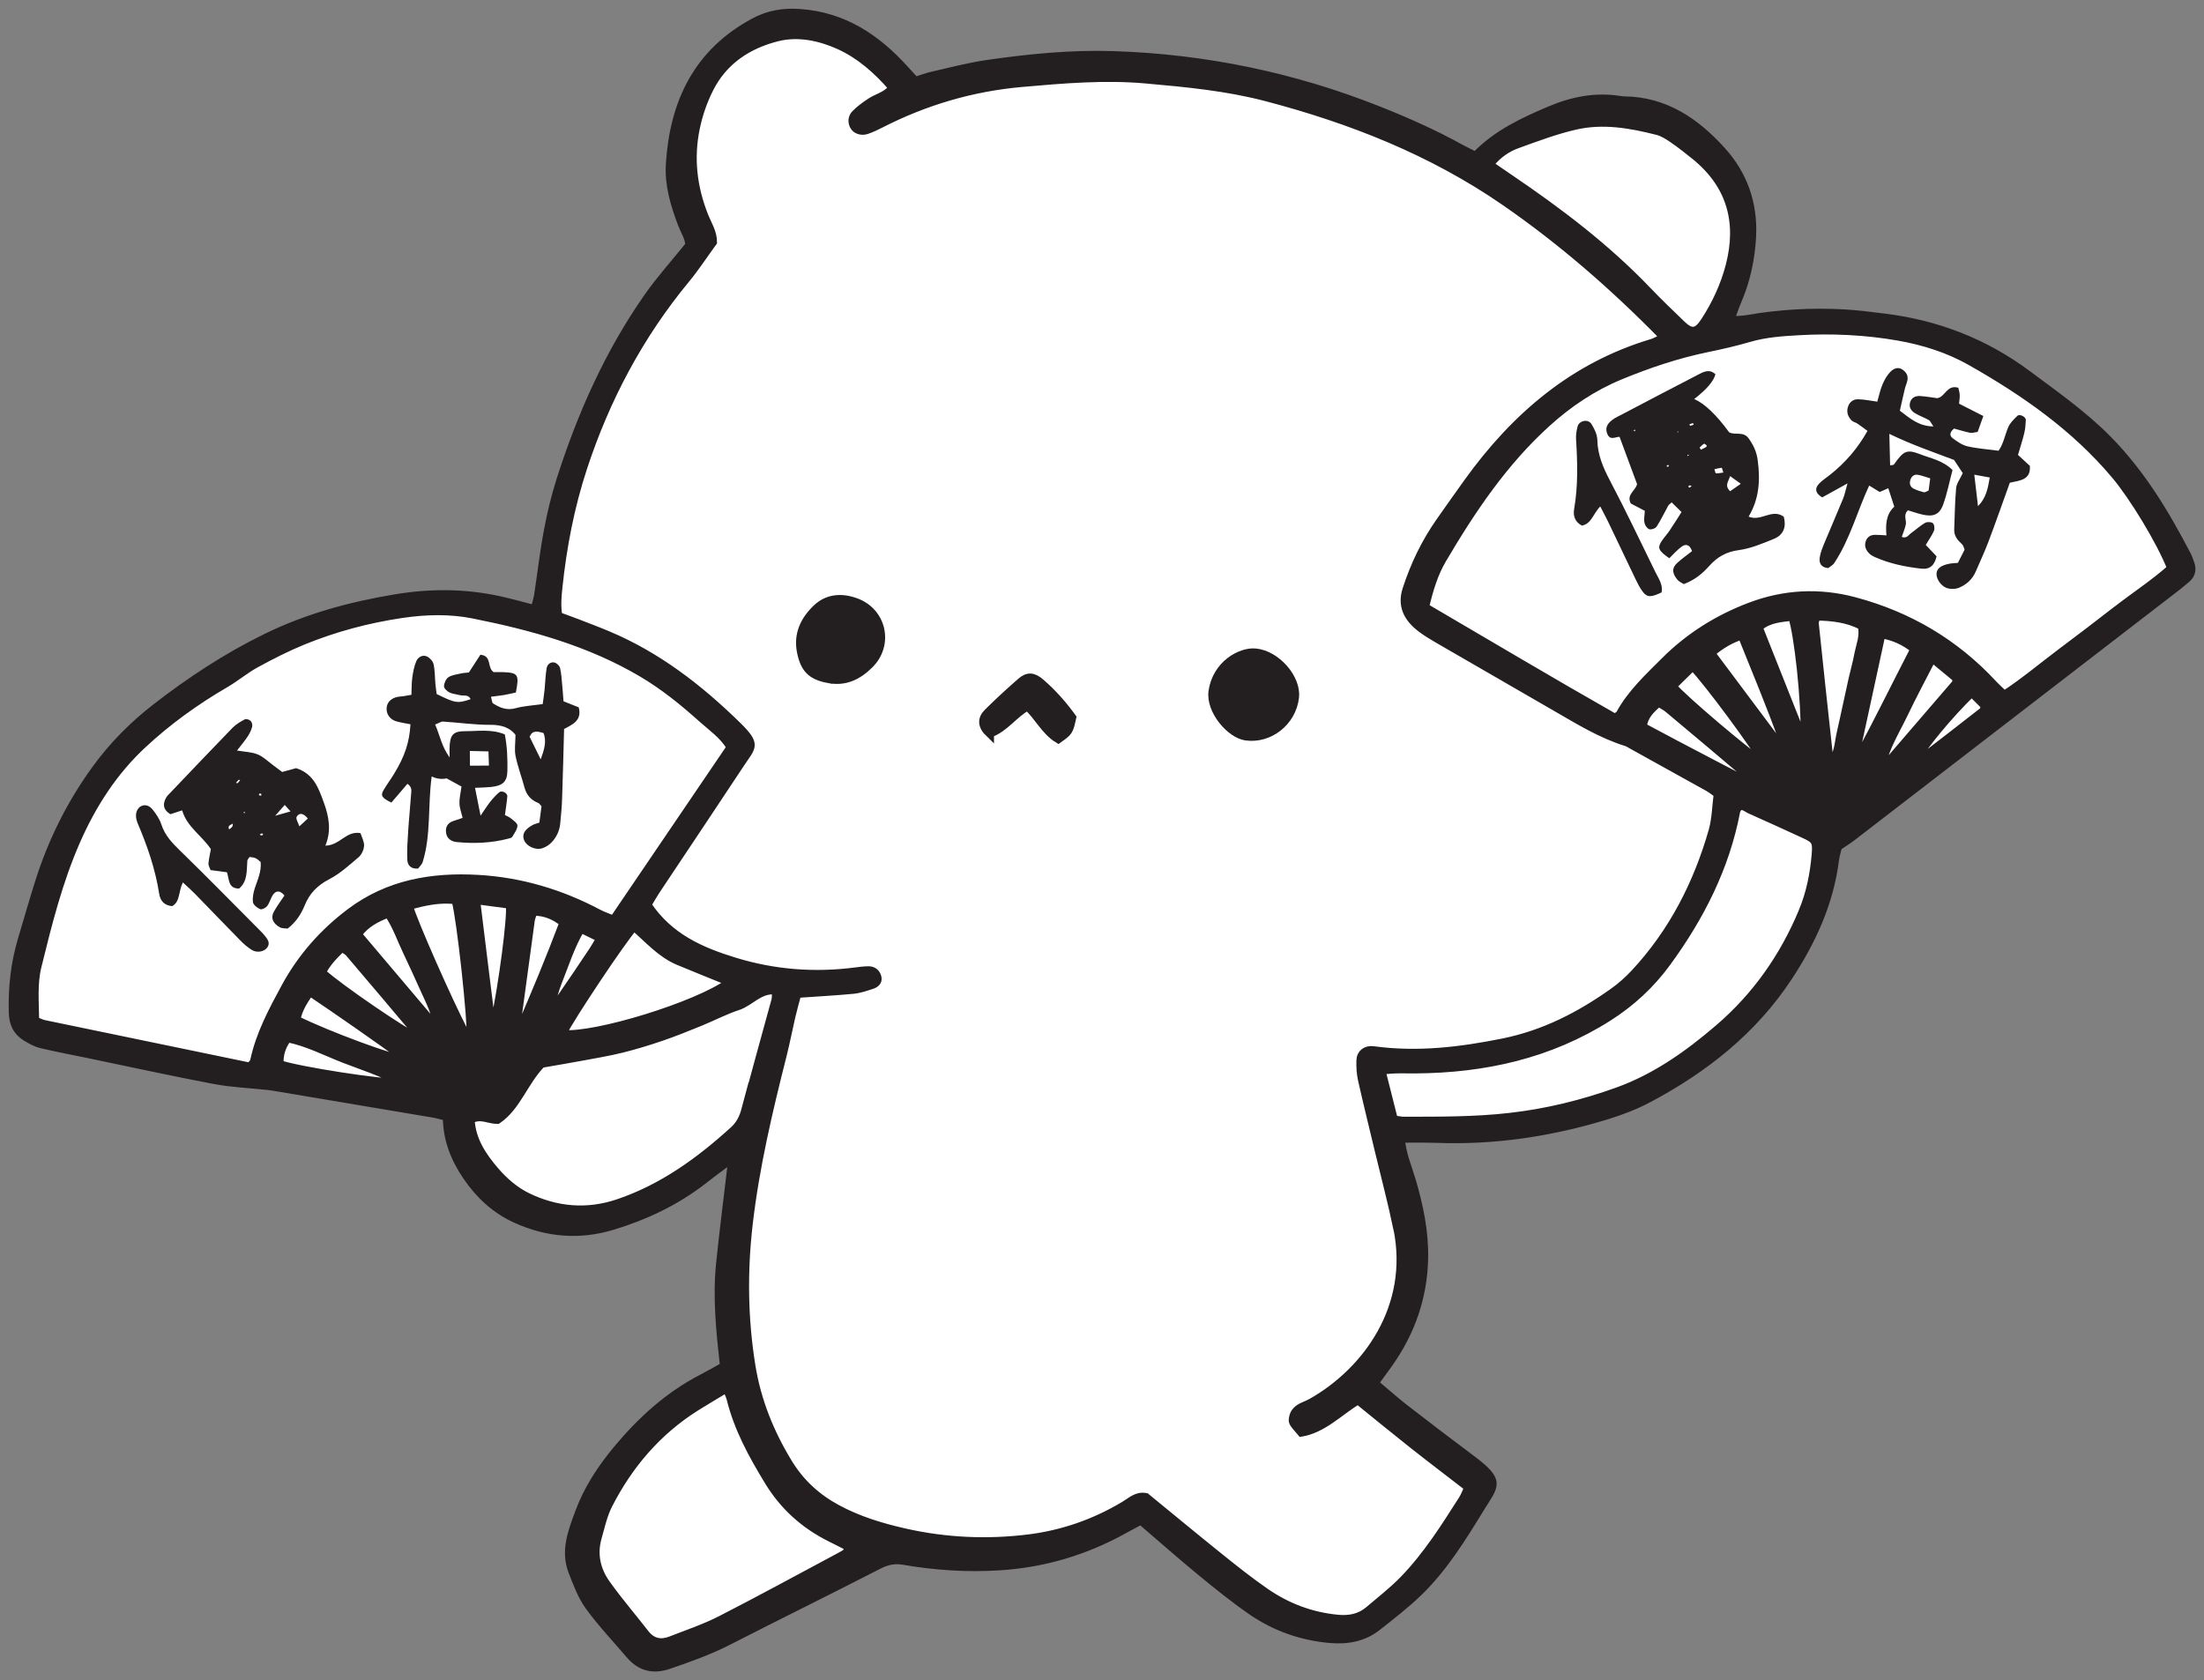 <svg width="181" height="138" viewBox="0 0 181 138" fill="none" xmlns="http://www.w3.org/2000/svg">
<rect x="0" y="0" width="181" height="138" fill="#808080" stroke="none"/>
<path d="M179.584 47.554C179.314 47.788 179.036 48.018 178.754 48.237C169.867 55.092 160.975 61.943 152.084 68.79C151.753 69.043 151.397 69.258 150.965 69.552C150.894 69.876 150.766 70.272 150.713 70.679C150.259 74.201 148.813 77.327 146.891 80.249C143.988 84.653 139.99 87.813 135.394 90.253C134.293 90.837 133.107 91.29 131.913 91.655C127.381 93.047 122.744 93.744 117.986 93.567C117.04 93.533 116.09 93.556 115.072 93.552C115.166 94.766 115.628 95.807 115.947 96.885C116.578 99.012 117.032 101.168 116.98 103.404C116.905 106.545 115.917 109.381 114.123 111.941C113.751 112.473 113.36 112.989 112.928 113.589C113.758 114.29 114.509 114.965 115.302 115.58C117.141 117.005 118.989 118.419 120.855 119.81C123.371 121.684 122.762 121.99 121.606 123.871C120.104 126.315 118.595 128.769 116.526 130.783C115.459 131.82 114.273 132.732 113.101 133.652C111.963 134.546 110.627 134.772 109.211 134.648C106.842 134.44 104.664 133.663 102.719 132.317C101.3 131.333 99.952 130.243 98.615 129.146C96.959 127.781 95.352 126.364 93.681 124.931C93.227 125.176 92.81 125.387 92.401 125.617C89.175 127.419 85.74 128.452 82.037 128.682C79.394 128.848 76.796 128.671 74.201 128.226C73.462 128.098 72.846 128.226 72.166 128.573C68.081 130.673 63.962 132.702 59.873 134.791C58.27 135.609 56.595 136.212 54.901 136.789C53.617 137.227 52.562 136.959 51.687 135.93C50.565 134.614 49.363 133.351 48.349 131.952C47.73 131.099 47.347 130.059 46.96 129.06C46.307 127.359 46.945 125.753 47.523 124.192C48.233 122.272 49.359 120.564 50.662 119C52.626 116.643 54.868 114.599 57.62 113.174C58.198 112.876 58.761 112.548 59.415 112.186C59.103 109.377 58.81 106.579 59.096 103.781C59.373 101.059 59.723 98.344 60.042 95.641C59.648 95.418 59.437 95.709 59.216 95.867C58.679 96.244 58.164 96.655 57.646 97.055C55.438 98.748 52.964 99.909 50.321 100.712C47.587 101.546 44.891 101.327 42.296 100.128C40.633 99.362 39.334 98.152 38.305 96.644C37.318 95.188 36.668 93.608 36.657 91.757C36.262 91.659 35.928 91.553 35.587 91.497C31.351 90.781 27.119 90.068 22.884 89.359C22.591 89.31 22.302 89.257 22.009 89.227C20.533 89.065 19.035 89.008 17.578 88.733C14.12 88.081 10.684 87.323 7.238 86.606C5.953 86.339 4.662 86.101 3.385 85.796C2.938 85.69 2.51 85.453 2.112 85.211C1.354 84.744 1.035 84.103 1.008 83.137C0.952 81.079 1.177 79.08 1.767 77.116C2.229 75.57 2.672 74.02 3.156 72.478C4.222 69.088 5.781 65.947 7.88 63.078C9.265 61.181 10.895 59.541 12.746 58.101C15.581 55.899 18.558 53.942 21.784 52.354C25.189 50.68 28.779 49.707 32.511 49.093C35.384 48.621 38.204 48.64 41.035 49.259C41.959 49.462 42.871 49.722 43.873 49.979C43.986 49.534 44.102 49.21 44.151 48.874C44.425 47.102 44.628 45.315 44.959 43.554C45.221 42.147 45.563 40.745 45.995 39.38C47.692 34.059 49.938 28.992 53.148 24.399C54.169 22.936 55.374 21.601 56.561 20.123C56.561 19.554 56.182 18.996 55.953 18.389C55.356 16.809 54.864 15.199 54.969 13.498C55.277 8.4 57.244 4.268 61.927 1.76C63.121 1.123 64.345 0.923 65.712 1.025C69.29 1.285 71.986 3.084 74.303 5.644C74.577 5.95 74.858 6.251 75.17 6.591C75.662 6.436 76.105 6.266 76.559 6.164C78.069 5.825 79.571 5.422 81.099 5.203C84.523 4.717 87.963 4.37 91.428 4.483C98.949 4.728 106.211 6.225 113.21 9.011C115.542 9.939 117.825 10.957 120.018 12.171C120.374 12.367 120.746 12.537 121.163 12.744C122.898 10.946 125.057 9.946 127.257 9.011C129.104 8.223 131.008 7.846 133.013 8.163C133.129 8.182 133.25 8.201 133.37 8.201C136.734 8.231 139.261 9.965 141.405 12.329C143.204 14.309 144.048 16.692 143.913 19.407C143.819 21.281 143.433 23.076 142.678 24.795C142.494 25.217 142.355 25.659 142.133 26.266C142.704 26.224 143.106 26.228 143.493 26.16C146.147 25.696 148.821 25.549 151.506 25.7C152.576 25.764 153.642 25.907 154.708 26.035C159.057 26.563 162.999 28.087 166.536 30.726C168.785 32.404 171.076 34.007 173.066 36.013C175.841 38.807 177.838 42.121 179.633 45.578C179.742 45.79 179.813 46.02 179.896 46.246C180.076 46.747 179.99 47.189 179.577 47.543L179.584 47.554Z" fill="white"/>
<path d="M179.903 46.258C179.825 46.031 179.753 45.801 179.641 45.59C177.842 42.133 175.848 38.818 173.073 36.024C171.083 34.018 168.793 32.416 166.544 30.738C163.007 28.098 159.064 26.579 154.716 26.047C153.65 25.919 152.583 25.776 151.513 25.712C148.828 25.561 146.155 25.704 143.5 26.172C143.114 26.239 142.712 26.236 142.141 26.277C142.366 25.67 142.505 25.229 142.686 24.807C143.436 23.087 143.827 21.292 143.921 19.418C144.056 16.707 143.211 14.321 141.413 12.341C139.269 9.977 136.742 8.242 133.377 8.212C133.257 8.212 133.137 8.19 133.021 8.174C131.012 7.858 129.112 8.239 127.264 9.023C125.064 9.958 122.905 10.957 121.17 12.756C120.754 12.548 120.382 12.379 120.025 12.183C117.832 10.965 115.549 9.947 113.218 9.023C106.215 6.24 98.957 4.739 91.436 4.494C87.966 4.381 84.527 4.724 81.106 5.215C79.578 5.433 78.076 5.837 76.567 6.176C76.112 6.278 75.669 6.451 75.177 6.602C74.866 6.263 74.588 5.961 74.31 5.656C71.993 3.095 69.297 1.297 65.719 1.037C64.349 0.935 63.124 1.135 61.934 1.772C57.252 4.279 55.285 8.412 54.977 13.51C54.875 15.207 55.363 16.82 55.96 18.4C56.189 19.004 56.572 19.566 56.569 20.135C55.382 21.613 54.177 22.948 53.156 24.411C49.949 29.003 47.7 34.071 46.002 39.391C45.567 40.752 45.229 42.159 44.966 43.565C44.632 45.326 44.429 47.114 44.159 48.886C44.106 49.221 43.994 49.545 43.881 49.99C42.879 49.734 41.966 49.474 41.042 49.27C38.215 48.648 35.391 48.629 32.519 49.104C28.787 49.719 25.197 50.692 21.791 52.366C18.566 53.953 15.588 55.91 12.754 58.112C10.902 59.553 9.273 61.193 7.887 63.09C5.788 65.963 4.23 69.1 3.164 72.49C2.679 74.028 2.236 75.581 1.774 77.127C1.185 79.092 0.96 81.09 1.016 83.149C1.042 84.111 1.361 84.755 2.12 85.223C2.518 85.464 2.946 85.702 3.393 85.807C4.669 86.113 5.961 86.35 7.245 86.618C10.688 87.331 14.128 88.088 17.586 88.745C19.043 89.02 20.537 89.076 22.017 89.239C22.31 89.269 22.602 89.322 22.892 89.371C27.123 90.083 31.359 90.792 35.594 91.508C35.936 91.565 36.27 91.671 36.664 91.769C36.675 93.62 37.321 95.2 38.313 96.655C39.338 98.164 40.641 99.374 42.304 100.139C44.899 101.335 47.591 101.557 50.328 100.724C52.968 99.921 55.446 98.756 57.654 97.066C58.176 96.667 58.686 96.256 59.223 95.879C59.445 95.724 59.655 95.434 60.049 95.652C59.734 98.356 59.381 101.071 59.103 103.793C58.814 106.591 59.111 109.389 59.422 112.198C58.769 112.56 58.206 112.888 57.627 113.186C54.875 114.611 52.637 116.655 50.67 119.011C49.367 120.576 48.24 122.28 47.531 124.203C46.953 125.764 46.314 127.374 46.968 129.071C47.354 130.067 47.737 131.111 48.357 131.963C49.371 133.362 50.572 134.621 51.695 135.941C52.57 136.967 53.625 137.234 54.909 136.801C56.606 136.224 58.281 135.624 59.88 134.802C63.969 132.71 68.088 130.685 72.174 128.585C72.85 128.238 73.469 128.11 74.209 128.238C76.8 128.683 79.402 128.86 82.045 128.694C85.751 128.464 89.183 127.431 92.408 125.629C92.818 125.399 93.234 125.184 93.689 124.942C95.36 126.375 96.967 127.793 98.623 129.158C99.959 130.255 101.307 131.345 102.727 132.329C104.672 133.675 106.849 134.452 109.219 134.659C110.634 134.784 111.971 134.557 113.109 133.664C114.28 132.744 115.467 131.827 116.533 130.794C118.606 128.781 120.115 126.326 121.613 123.883C122.77 122.001 123.378 121.696 120.862 119.822C118.996 118.43 117.149 117.017 115.309 115.591C114.517 114.973 113.766 114.298 112.936 113.6C113.368 113.001 113.758 112.484 114.13 111.953C115.925 109.392 116.912 106.557 116.988 103.416C117.04 101.176 116.586 99.023 115.955 96.897C115.636 95.818 115.174 94.778 115.08 93.563C116.098 93.567 117.048 93.545 117.994 93.579C122.747 93.756 127.385 93.054 131.92 91.667C133.115 91.301 134.301 90.849 135.401 90.264C139.997 87.825 144 84.665 146.898 80.261C148.821 77.339 150.27 74.213 150.721 70.691C150.773 70.284 150.897 69.888 150.972 69.564C151.404 69.273 151.761 69.058 152.091 68.802C160.983 61.955 169.874 55.103 178.762 48.248C179.044 48.03 179.321 47.796 179.592 47.566C180.005 47.212 180.091 46.774 179.911 46.269L179.903 46.258ZM124.64 11.881C126.206 11.315 127.771 10.723 129.39 10.354C131.643 9.837 133.892 10.229 136.1 10.791C136.546 10.904 136.971 11.176 137.357 11.44C137.996 11.877 138.604 12.36 139.205 12.846C142.119 15.218 142.941 18.268 142.01 21.832C141.585 23.453 140.883 24.973 139.963 26.379C139.359 27.306 138.908 27.378 138.127 26.628C137.181 25.719 136.235 24.81 135.33 23.864C131.932 20.308 128.045 17.363 123.994 14.618C123.502 14.287 123.014 13.947 122.379 13.51C123.055 12.673 123.806 12.179 124.644 11.877L124.64 11.881ZM20.83 87.161C20.808 87.263 20.695 87.346 20.518 87.579C14.856 86.407 9.25 85.249 3.644 84.084C3.419 84.039 3.209 83.922 2.92 83.813C2.905 82.308 2.754 80.815 3.115 79.36C3.971 75.879 4.842 72.399 6.291 69.096C7.602 66.106 9.344 63.399 11.736 61.174C13.794 59.258 16.069 57.614 18.506 56.197C19.377 55.691 20.158 55.024 21.04 54.545C22.294 53.859 23.575 53.207 24.897 52.667C27.499 51.604 30.217 50.88 32.988 50.469C34.93 50.179 36.935 50.122 38.872 50.511C43.682 51.472 48.383 52.766 52.667 55.288C54.485 56.355 56.099 57.667 57.654 59.062C58.442 59.771 59.351 60.382 59.956 61.378C56.768 66.076 53.591 70.755 50.369 75.499C49.907 75.306 49.521 75.178 49.164 74.99C46.063 73.346 42.781 72.361 39.266 72.158C35.463 71.939 31.877 72.561 28.764 74.895C26.545 76.558 24.724 78.617 23.395 81.071C22.343 83.013 21.292 84.963 20.834 87.161H20.83ZM45.188 82.964C45.169 83.006 45.034 82.998 44.951 83.013C44.955 82.96 44.94 82.881 44.97 82.859C45.034 82.802 45.113 82.764 45.191 82.723C45.191 82.704 45.191 82.689 45.191 82.67C45.206 82.67 45.221 82.674 45.237 82.674C45.436 82.007 45.59 81.32 45.849 80.676C46.423 79.25 46.87 77.765 47.715 76.328C48.222 76.577 48.68 76.799 49.258 77.082C49.01 77.497 48.845 77.795 48.657 78.078C47.764 79.412 46.874 80.747 45.954 82.067C45.777 82.32 45.672 82.723 45.237 82.678C45.233 82.689 45.229 82.697 45.229 82.708C45.218 82.715 45.206 82.719 45.195 82.727C45.206 82.81 45.221 82.896 45.195 82.968L45.188 82.964ZM42.758 84.326C42.619 84.288 42.556 84.288 42.529 84.258C42.495 84.216 42.465 84.144 42.469 84.092C42.849 81.26 43.231 78.428 43.622 75.6C43.652 75.374 43.761 75.155 43.84 74.918C44.737 74.929 45.484 75.216 46.228 75.804C45.143 78.696 43.956 81.52 42.755 84.326H42.758ZM52.067 76.17C53.231 77.176 54.256 78.372 55.716 78.983C57.075 79.552 58.442 80.095 59.862 80.672C57.275 82.572 48.883 85.151 46.239 84.899C46.866 83.602 51.038 77.342 52.067 76.17ZM40.584 83.967C40.502 83.896 40.355 83.835 40.348 83.756C39.946 80.574 39.559 77.391 39.139 73.979L41.842 74.341C41.959 75.423 41.241 80.898 40.584 83.967ZM22.993 87.383C22.967 86.667 23.132 86 23.635 85.321C25.261 85.653 26.74 86.429 28.276 87.025C29.752 87.595 31.272 88.073 32.819 88.899C31.363 88.978 24.484 87.896 22.997 87.383H22.993ZM24.375 83.741C24.551 82.885 24.957 82.252 25.46 81.524C28.122 83.323 30.698 85.114 33.367 87.052C32.271 86.991 26.868 84.974 24.375 83.741ZM26.485 79.865C26.845 79.122 27.42 78.538 28.073 77.897C28.276 78.032 28.497 78.119 28.636 78.281C30.499 80.461 32.346 82.655 34.194 84.846C34.299 84.97 34.359 85.14 34.464 85.332C33.048 84.669 27.904 81.147 26.485 79.865ZM29.429 76.743C30.067 75.887 30.882 75.465 31.866 75.08C32.538 76.056 32.887 77.135 33.371 78.142C33.859 79.167 34.333 80.201 34.794 81.234C35.245 82.237 35.774 83.206 35.898 84.386C33.758 81.856 31.614 79.326 29.429 76.743ZM38.155 84.71C36.848 82.195 33.995 75.744 33.627 74.435C34.945 74.058 36.154 73.824 37.385 73.971C37.798 75.442 38.711 83.798 38.624 85.321C38.433 85.072 38.26 84.906 38.159 84.71H38.155ZM61.187 91.135C61.011 91.795 60.733 92.357 60.23 92.813C57.425 95.362 54.402 97.556 50.771 98.786C48.207 99.657 45.683 99.427 43.303 98.265C42.312 97.783 41.399 96.991 40.678 96.146C39.687 94.981 38.782 93.692 38.684 91.98C39.507 91.558 40.111 92.025 40.866 92.025C42.488 90.924 43.059 88.884 44.493 87.41C45.518 87.229 46.633 87.044 47.741 86.84C48.852 86.633 49.971 86.448 51.068 86.177C52.164 85.905 53.249 85.573 54.319 85.208C55.39 84.842 56.441 84.416 57.489 83.99C58.536 83.564 59.546 83.028 60.616 82.678C61.649 82.338 62.377 81.26 63.691 81.388C63.676 81.701 63.703 81.942 63.646 82.157C62.832 85.151 61.991 88.141 61.187 91.143V91.135ZM69.129 127.733C65.82 129.497 62.531 131.3 59.193 133.011C57.875 133.686 56.456 134.161 55.074 134.701C54.271 135.014 53.572 134.878 53.009 134.154C51.95 132.789 50.816 131.477 49.817 130.07C49.029 128.966 48.728 127.68 49.111 126.322C49.371 125.41 49.573 124.452 49.998 123.619C51.684 120.32 54.023 117.582 57.181 115.595C57.98 115.094 58.795 114.618 59.648 114.102C59.786 114.441 59.907 114.656 59.963 114.882C60.568 117.352 61.773 119.535 63.08 121.685C64.326 123.732 66.019 125.259 68.148 126.326C68.625 126.567 69.102 126.809 69.556 127.035C69.669 127.457 69.388 127.589 69.129 127.729V127.733ZM114.723 100.901C116.045 107.349 112.193 112.616 107.691 115.161C107.484 115.278 107.259 115.365 107.041 115.463C106.587 115.667 106.219 115.946 106.147 116.489C106.102 116.836 106.099 116.836 106.853 117.714C108.659 117.405 109.928 116.051 111.513 115.06C112.985 116.251 114.449 117.454 115.932 118.627C117.423 119.807 118.94 120.957 120.536 122.19C120.374 122.529 120.265 122.857 120.085 123.14C118.61 125.455 117.138 127.789 115.211 129.765C114.34 130.659 113.342 131.428 112.392 132.238C111.667 132.853 110.815 133.019 109.88 132.932C107.691 132.729 105.697 131.971 103.906 130.726C102.584 129.81 101.322 128.803 100.068 127.793C98.071 126.19 96.099 124.55 94.124 122.936C93.362 122.774 92.867 123.287 92.322 123.611C89.881 125.074 87.246 125.991 84.433 126.337C81.039 126.752 77.659 126.598 74.303 125.84C72.373 125.402 70.507 124.837 68.757 123.89C67.086 122.989 65.757 121.768 64.765 120.139C63.256 117.661 62.197 115.037 61.735 112.149C61.116 108.28 61.071 104.419 61.521 100.535C62.066 95.83 63.155 91.237 64.315 86.656C64.578 85.615 64.777 84.555 65.021 83.511C65.167 82.881 65.347 82.259 65.501 81.667C67.116 81.554 68.599 81.475 70.075 81.335C70.597 81.286 71.111 81.102 71.618 80.939C71.907 80.845 72.174 80.634 72.095 80.287C72.008 79.906 71.734 79.661 71.325 79.665C70.968 79.669 70.612 79.71 70.262 79.759C66.902 80.197 63.598 79.944 60.353 78.952C57.579 78.104 54.98 76.969 53.208 74.314C53.452 73.915 53.707 73.462 53.997 73.029C56.279 69.597 58.577 66.178 60.845 62.739C61.776 61.325 62.242 61.204 60.568 59.568C57.428 56.498 54 53.84 49.919 52.128C49.096 51.781 48.259 51.468 47.426 51.144C46.93 50.952 46.427 50.775 45.886 50.575C45.74 49.768 45.815 48.995 45.894 48.237C46.243 44.896 46.877 41.616 47.925 38.422C49.791 32.744 52.547 27.559 56.358 22.944C57.154 21.982 57.838 20.927 58.589 19.897C58.596 19.083 58.149 18.419 57.868 17.71C56.94 15.369 56.663 12.982 57.181 10.501C57.417 9.377 57.785 8.314 58.296 7.3C59.452 4.996 61.454 3.706 63.823 3.103C65.524 2.669 67.319 3.046 68.896 3.759C70.578 4.521 71.99 5.75 73.259 7.217C72.737 7.858 72.001 7.986 71.434 8.371C70.995 8.668 70.555 8.981 70.195 9.362C69.955 9.619 69.898 10.011 70.094 10.369C70.274 10.705 70.739 10.874 71.194 10.716C71.584 10.58 71.967 10.403 72.335 10.211C75.989 8.344 79.834 7.209 83.934 6.847C87.321 6.549 90.704 6.259 94.106 6.561C97.432 6.855 100.77 7.175 104.003 8.024C110.957 9.852 117.573 12.458 123.558 16.587C128.248 19.826 132.502 23.532 136.588 27.699C136.231 27.868 135.957 28.049 135.657 28.136C129.194 30.07 124.392 34.203 120.521 39.58C119.755 40.647 119 41.721 118.242 42.796C117.029 44.519 116.131 46.386 115.478 48.395C115.05 49.704 115.516 50.748 116.672 51.627C117.1 51.951 117.558 52.234 118.024 52.502C121.272 54.387 124.52 56.265 127.775 58.139C129.634 59.209 131.462 60.344 133.531 60.989C133.7 61.042 133.854 61.144 134.008 61.231C136.096 62.388 138.184 63.542 140.264 64.703C140.519 64.847 140.744 65.035 141.03 65.231C140.895 66.249 140.883 67.29 140.609 68.248C139.359 72.614 137.327 76.573 134.215 79.918C133.689 80.483 133.099 81.007 132.472 81.452C129.728 83.405 126.788 84.917 123.438 85.592C119.909 86.305 116.383 86.724 112.79 86.23C112.174 86.147 111.708 86.501 111.689 87.097C111.671 87.629 111.701 88.179 111.817 88.699C112.264 90.679 112.752 92.651 113.225 94.627C113.725 96.716 114.28 98.797 114.716 100.901H114.723ZM146.377 60.782C146.279 60.861 146.181 60.94 146.084 61.019C144.244 58.561 142.404 56.102 140.572 53.652C141.348 52.988 142.165 52.519 143.023 52.245C144.161 55.077 145.34 57.901 146.38 60.782H146.377ZM144.465 51.54C145.306 50.839 146.245 50.816 147.154 50.692C147.601 51.974 148.254 57.426 148.164 60.842C146.936 57.75 145.708 54.658 144.469 51.536L144.465 51.54ZM144.89 62.72C143.56 61.875 138.225 57.358 137.41 56.366C137.939 55.846 138.476 55.318 139.013 54.79C140.215 56.016 144.157 61.355 144.89 62.72ZM143.515 63.753C143.707 63.915 144.022 64.047 143.925 64.398C143.94 64.405 143.955 64.413 143.97 64.421C143.996 64.436 144.018 64.454 144.049 64.469C144.105 64.477 144.157 64.485 144.214 64.492C144.176 64.492 144.135 64.503 144.101 64.492C144.082 64.485 144.067 64.477 144.049 64.466C144.003 64.458 143.958 64.451 143.91 64.447C143.917 64.428 143.921 64.413 143.925 64.394C141.826 63.308 139.742 62.218 137.658 61.121C136.768 60.654 135.886 60.178 134.954 59.681C135.037 58.806 135.593 58.312 136.205 57.754C136.486 57.931 136.749 58.056 136.971 58.237C139.16 60.066 141.341 61.902 143.515 63.749V63.753ZM147.991 74.899C146.444 78.598 144.195 81.803 141.157 84.416C138.657 86.565 135.979 88.473 132.848 89.604C129.983 90.638 127.028 91.365 123.994 91.708C121.088 92.04 118.163 92.021 115.245 92.021C115.069 92.021 114.896 91.976 114.494 91.923C114.156 90.588 113.837 89.325 113.496 87.972C114.509 87.821 115.392 87.881 116.27 87.874C121.921 87.832 127.261 86.652 132.097 83.583C133.986 82.384 135.6 80.887 136.914 79.088C139.659 75.336 141.732 71.264 142.614 66.649C142.637 66.536 142.716 66.438 142.772 66.321C143.151 66.102 143.433 66.423 143.726 66.551C145.198 67.199 146.658 67.878 148.123 68.546C149.073 68.983 149.166 69.126 149.076 70.193C148.941 71.811 148.622 73.391 147.991 74.891V74.899ZM152.587 53.708C152.456 54.41 152.26 55.103 152.099 55.801C151.93 56.559 151.768 57.317 151.603 58.075C151.449 58.776 151.303 59.473 151.141 60.171C150.969 60.899 150.961 61.679 150.544 62.388C150.375 62.226 150.24 62.162 150.233 62.083C149.835 58.463 149.444 54.843 149.069 51.223C149.054 51.065 149.14 50.892 149.196 50.673C150.466 50.703 151.693 50.828 152.861 51.431C153.06 52.226 152.73 52.958 152.591 53.704L152.587 53.708ZM152.711 62C152.542 61.977 152.474 61.981 152.467 61.966C152.444 61.913 152.433 61.849 152.444 61.792C152.516 61.442 152.595 61.095 152.67 60.748C153.285 57.905 153.901 55.066 154.536 52.14C155.565 52.321 156.379 52.709 157.172 53.324C155.658 56.257 154.228 59.176 152.711 62ZM154.543 62.946C154.87 61.359 155.726 60.035 156.394 58.636C157.078 57.2 157.832 55.793 158.689 54.123C159.5 54.794 160.085 55.277 160.592 55.695C160.619 55.88 160.637 55.937 160.63 55.986C160.622 56.042 160.6 56.106 160.562 56.148C158.707 58.308 156.849 60.465 154.99 62.622C154.874 62.754 154.757 62.89 154.547 62.946H154.543ZM162.845 58.376C161.163 59.692 159.47 61.001 157.776 62.305C157.649 62.403 157.48 62.456 157.277 62.554C157.919 61.351 160.112 58.7 161.922 56.951C162.32 57.347 162.646 57.675 162.95 57.977C162.905 58.161 162.917 58.32 162.845 58.376ZM173.787 50.096C172.281 51.269 170.76 52.426 169.232 53.569C167.715 54.707 166.262 55.94 164.602 57.03C164.268 56.706 163.96 56.434 163.683 56.136C160.551 52.769 156.751 50.533 152.32 49.349C149.403 48.569 146.53 48.72 143.722 49.783C141.071 50.786 138.705 52.264 136.689 54.281C135.341 55.631 133.933 56.928 133.002 58.633C132.953 58.727 132.818 58.772 132.619 58.919C127.452 55.986 122.304 52.916 117.07 49.855C117.408 48.422 117.806 47.11 118.497 45.941C120.9 41.868 123.528 37.955 127.065 34.757C128.845 33.147 130.835 31.812 133.054 30.896C135.367 29.938 137.737 29.143 140.2 28.634C141.36 28.396 142.513 28.132 143.662 27.797C144.957 27.416 146.358 27.314 147.721 27.239C150.466 27.084 153.214 27.212 155.918 27.687C157.968 28.049 159.977 28.679 161.809 29.716C166.243 32.227 170.385 35.115 173.7 39.063C175.142 40.783 177.354 44.387 178.263 46.665C176.877 47.901 175.281 48.935 173.794 50.096H173.787Z" fill="#231F20" stroke="#231F20" stroke-width="0.591" stroke-miterlimit="10"/>
<path d="M106.324 57.29C106.083 59.292 104.247 60.725 102.336 60.469C101.044 60.295 99.377 58.334 99.603 56.785C99.922 54.598 101.886 53.508 103.098 53.621C104.818 53.78 106.512 55.733 106.324 57.294V57.29Z" fill="#231F20" stroke="#231F20" stroke-width="0.71" stroke-miterlimit="10"/>
<path d="M68.013 55.748C66.65 55.491 66.079 54.926 65.802 53.527C65.516 52.09 66.095 50.925 67.082 49.986C67.98 49.134 69.113 49.059 70.262 49.474C72.444 50.254 73.037 52.927 71.396 54.56C70.458 55.495 69.38 56.031 68.013 55.744V55.748Z" fill="#231F20" stroke="#231F20" stroke-width="0.71" stroke-miterlimit="10"/>
<path d="M81.275 60.235C80.622 59.613 80.633 59.047 81.121 58.561C82 57.682 82.92 56.841 83.855 56.023C84.403 55.544 84.835 55.567 85.439 56.083C86.431 56.936 87.287 57.916 88.03 58.938C87.779 60.077 87.771 60.073 86.911 60.691C85.845 60.043 85.304 58.847 84.388 58.006C83.232 58.625 82.537 59.779 81.275 60.231V60.235Z" fill="#231F20" stroke="#231F20" stroke-width="0.71" stroke-miterlimit="10"/>
<path d="M166.72 38.286C166.39 37.977 166.052 37.668 165.725 37.366C165.917 36.71 166.104 36.141 166.243 35.56C166.326 35.217 166.352 34.855 166.367 34.497C166.379 34.244 165.86 33.976 165.68 34.154C165.391 34.433 165.072 34.734 164.922 35.093C164.648 35.737 164.539 36.446 164.129 37.023C163.217 36.902 162.383 36.846 161.58 36.661C161.141 36.559 160.727 36.269 160.356 35.99C160.078 35.782 160.119 35.481 160.476 35.202C160.881 35.311 161.328 35.451 161.786 35.549C161.948 35.583 162.132 35.515 162.413 35.477C162.556 35.081 162.706 34.659 162.879 34.172C162.158 33.803 161.539 33.486 160.885 33.158C160.908 32.891 160.949 32.657 160.938 32.427C160.926 32.212 160.855 32.004 160.825 31.85C159.879 31.567 159.751 32.611 159.09 32.706C158.632 32.645 158.163 32.559 157.686 32.529C157.307 32.506 156.973 32.657 156.86 33.06C156.747 33.464 156.965 33.765 157.288 33.954C157.645 34.165 158.043 34.301 158.403 34.504C158.527 34.576 158.591 34.757 158.779 35.028C157.558 35.01 156.837 34.35 156.023 33.735C156.165 33.098 156.293 32.517 156.432 31.94C156.488 31.71 156.59 31.488 156.642 31.254C156.729 30.851 156.537 30.553 156.218 30.345C155.85 30.104 155.486 30.296 155.249 30.538C154.968 30.824 154.754 31.205 154.596 31.582C154.412 32.012 154.318 32.483 154.168 32.992C153.601 32.917 153.086 32.8 152.572 32.796C152.208 32.796 151.9 33.004 151.768 33.396C151.618 33.844 151.753 34.221 152.061 34.538C152.178 34.659 152.381 34.689 152.527 34.787C152.801 34.972 153.064 35.172 153.364 35.394C152.542 36.865 151.524 38.015 150.3 38.991C149.974 39.252 149.609 39.474 149.339 39.787C148.997 40.183 149.133 40.552 149.647 40.854C150.248 40.522 150.886 40.172 151.723 39.708C151.554 40.296 151.491 40.647 151.355 40.971C150.856 42.189 150.33 43.388 149.827 44.602C149.67 44.986 149.504 45.379 149.444 45.786C149.373 46.231 149.531 46.612 150.139 46.664C150.289 46.54 150.522 46.427 150.642 46.238C151.934 44.285 152.516 42.004 153.503 39.885C153.845 40.092 154.13 40.266 154.371 40.413C154.663 40.285 154.866 40.19 155.073 40.1C155.238 40.616 155.399 41.11 155.565 41.619C154.866 42.264 154.855 43.101 154.919 43.976C154.581 43.957 154.288 43.927 153.991 43.931C153.59 43.931 153.308 44.127 153.203 44.519C153.098 44.907 153.263 45.224 153.529 45.484C153.653 45.605 153.822 45.692 153.98 45.763C155.193 46.299 156.473 46.563 157.78 46.71C158.512 46.793 158.876 46.412 159.038 45.695C158.745 45.386 158.437 45.066 158.148 44.76C158.418 44.308 158.674 43.965 158.828 43.584C158.899 43.41 158.854 43.067 158.726 42.969C158.591 42.86 158.253 42.856 158.088 42.95C157.679 43.188 157.326 43.52 156.939 43.795C156.732 43.942 156.593 44.259 156.18 44.1C156.297 43.757 156.432 43.437 156.507 43.105C156.593 42.732 156.271 42.298 156.687 41.917C157.078 42.034 157.465 42.17 157.863 42.264C158.76 42.475 159.278 42.279 159.578 41.446C159.913 40.511 160.104 39.527 160.348 38.607C159.541 37.815 158.565 37.653 157.694 37.313C156.578 36.88 156.331 37.034 155.535 38.154C155.493 38.211 155.354 38.196 155.223 38.222C155.204 37.494 155.185 36.778 155.159 35.639C157.048 36.552 158.771 37.132 160.476 37.781C160.731 38.169 160.99 38.562 161.189 38.863C160.964 39.346 160.682 39.704 160.645 40.085C160.54 41.212 160.536 42.351 160.487 43.482C160.465 44.017 160.757 44.364 161.125 44.7C161.242 44.802 161.276 45.002 161.34 45.149C161.141 45.541 160.957 45.907 160.788 46.235C160.502 46.261 160.326 46.261 160.153 46.291C159.379 46.427 159.012 46.725 159.034 47.189C159.057 47.667 159.496 48.233 160.007 48.339C160.281 48.395 160.615 48.388 160.87 48.282C161.49 48.022 161.978 47.588 162.252 46.951C162.605 46.129 162.988 45.318 163.303 44.481C163.912 42.867 164.482 41.239 165.053 39.651C165.902 39.463 166.769 39.425 166.701 38.297L166.72 38.286ZM156.879 39.444C156.969 39.127 157.19 38.942 157.517 39.003C157.848 39.063 158.167 39.187 158.516 39.293L158.384 40.292C158.197 40.368 158.08 40.458 157.994 40.435C157.72 40.368 157.446 40.277 157.187 40.156C156.89 40.017 156.785 39.761 156.879 39.44V39.444ZM162.44 41.582C162.338 40.707 162.248 39.945 162.136 38.991C162.646 39.082 162.977 39.142 163.405 39.221C163.254 40.126 163.104 40.907 162.436 41.582H162.44Z" fill="#231F20"/>
<path d="M146.482 42.434C145.494 41.748 144.631 42.871 143.602 42.434C144.488 40.952 144.567 39.402 144.345 37.773C144.251 37.08 143.988 36.548 143.602 36.005C143.17 35.398 142.475 35.775 142.002 35.507C140.943 34.059 139.987 33.149 139.133 32.777C140.135 32.006 140.717 31.328 140.879 30.745C140.373 30.259 139.869 30.56 139.408 30.798C137.29 31.887 135.18 33.004 133.069 34.108C132.912 34.191 132.746 34.267 132.596 34.361C131.973 34.749 131.782 35.16 132.011 35.673C132.262 36.227 132.743 35.839 133.006 35.888C133.497 37.212 133.967 38.478 134.44 39.757C134.342 40.3 133.531 40.613 133.929 41.359C134.305 41.555 134.71 41.767 135.078 41.959C135.059 42.351 134.988 42.66 135.048 42.943C135.09 43.147 135.27 43.418 135.446 43.471C135.615 43.524 135.957 43.399 136.055 43.245C136.407 42.698 136.685 42.106 137.001 41.536C137.05 41.446 137.155 41.389 137.286 41.265C137.526 41.503 137.77 41.74 138.093 42.061C137.737 42.611 137.433 43.109 137.106 43.592C136.907 43.886 136.655 44.15 136.46 44.447C136.096 45.005 136.193 45.228 137.087 45.854C137.41 45.541 137.722 45.183 138.093 44.907C138.42 44.666 138.758 44.696 138.957 45.269C138.578 45.567 138.153 45.869 137.763 46.216C137.297 46.631 137.29 47.049 137.748 47.611C137.883 47.781 138.116 47.871 138.277 47.977C139.163 47.649 139.809 47.117 140.365 46.491C141.026 45.748 141.769 45.322 142.798 45.186C143.782 45.054 144.739 44.644 145.671 44.266C146.523 43.919 146.703 43.211 146.485 42.426L146.482 42.434ZM134.271 35.424L134.132 35.338L134.297 35.3L134.275 35.424H134.271ZM137.046 38.309C137.001 38.328 136.948 38.331 136.896 38.343C136.892 38.301 136.873 38.23 136.884 38.226C136.929 38.207 136.978 38.207 137.031 38.203C137.035 38.241 137.057 38.309 137.046 38.313V38.309ZM137.755 35.507L137.767 35.428L137.864 35.481L137.752 35.507H137.755ZM138.57 37.445L138.597 37.34L138.72 37.419L138.57 37.445ZM138.799 34.976C138.799 34.976 138.758 34.9 138.735 34.859C138.833 34.821 138.931 34.78 139.032 34.753C139.04 34.753 139.07 34.836 139.092 34.878C138.995 34.915 138.901 34.953 138.803 34.976H138.799ZM138.72 40.066C138.698 40.025 138.645 39.964 138.657 39.938C138.679 39.9 138.743 39.885 138.788 39.859C138.833 39.885 138.882 39.908 138.927 39.934C138.859 39.979 138.788 40.021 138.72 40.066ZM140.095 36.729C139.963 36.808 139.821 36.868 139.685 36.936C139.633 36.853 139.569 36.774 139.577 36.767C139.693 36.65 139.806 36.529 139.945 36.45C139.982 36.427 140.098 36.537 140.17 36.597C140.177 36.605 140.132 36.706 140.091 36.733L140.095 36.729ZM140.917 38.878C140.868 38.871 140.834 38.66 140.797 38.539C140.996 38.497 141.191 38.441 141.39 38.422C141.416 38.422 141.458 38.611 141.525 38.814C141.308 38.84 141.109 38.893 140.917 38.878ZM142.081 40.349C141.597 39.87 141.953 39.568 142.081 39.105C142.423 39.35 142.652 39.516 142.96 39.738C142.618 39.975 142.344 40.168 142.085 40.349H142.081Z" fill="#231F20"/>
<path d="M131.421 41.601C130.828 42.181 130.715 43.026 129.908 43.173C129.315 42.849 129.179 42.358 129.277 41.789C129.604 39.892 129.551 37.992 129.431 36.084C129.408 35.737 129.469 35.372 129.555 35.032C129.683 34.542 130.422 34.391 130.689 34.821C130.933 35.209 131.166 35.681 131.177 36.122C131.203 37.359 131.65 38.407 132.217 39.478C133.52 41.955 134.722 44.489 135.953 47.004C136.208 47.528 136.584 48.026 136.456 48.659C135.596 49.074 135.27 49.081 134.909 48.606C134.661 48.278 134.474 47.897 134.294 47.524C133.543 45.967 132.807 44.406 132.059 42.845C131.879 42.472 131.68 42.11 131.421 41.604V41.601Z" fill="#231F20"/>
<path d="M46.333 59.873C47.028 59.503 47.809 59.179 47.527 58.101C47.133 57.946 46.712 57.776 46.277 57.603C46.239 57.117 46.213 56.702 46.172 56.291C46.126 55.816 46.104 55.333 45.995 54.873C45.954 54.688 45.725 54.466 45.541 54.421C45.214 54.338 44.944 54.575 44.891 54.884C44.793 55.469 44.782 56.068 44.722 56.657C44.681 57.053 44.621 57.445 44.568 57.833C43.746 57.95 43.021 57.984 42.342 58.172C41.624 58.372 41.054 58.138 40.498 57.78C40.393 57.712 40.393 57.475 40.321 57.23C40.719 57.177 41.065 57.143 41.403 57.087C41.741 57.026 42.075 56.947 42.364 56.883C42.653 55.409 42.552 55.258 41.328 55.209C41.035 55.197 40.742 55.209 40.539 55.209C39.972 54.82 40.427 53.87 39.45 53.78C39.157 54.228 38.846 54.711 38.504 55.239C38.301 55.261 38.065 55.269 37.836 55.322C37.49 55.401 37.107 55.443 36.826 55.627C36.623 55.763 36.473 56.106 36.462 56.366C36.454 56.532 36.706 56.773 36.897 56.871C37.152 57.004 37.468 57.019 37.753 57.098C38.057 57.181 38.463 57.007 38.651 57.43C37.569 57.792 37.396 57.765 35.861 57.007C35.827 56.743 35.782 56.449 35.756 56.155C35.707 55.62 35.722 55.073 35.605 54.553C35.553 54.307 35.297 54.032 35.065 53.923C34.689 53.749 34.321 53.987 34.182 54.323C34.002 54.745 33.919 55.22 33.856 55.68C33.795 56.136 33.811 56.6 33.788 57.071C33.514 57.117 33.345 57.151 33.176 57.177C32.943 57.215 32.695 57.211 32.478 57.286C32.057 57.433 31.764 57.72 31.749 58.203C31.734 58.681 32.038 59.104 32.549 59.251C32.932 59.36 33.33 59.417 33.709 59.492C33.623 60.985 33.247 62.113 32.354 63.576C32.076 64.032 31.749 64.466 31.483 64.929C31.235 65.352 31.381 65.559 32.143 65.921C32.579 65.412 33.026 64.892 33.461 64.382C33.874 64.662 33.777 64.982 33.758 65.261C33.69 66.275 33.581 67.286 33.518 68.3C33.469 69.073 33.416 69.854 33.45 70.627C33.469 71.072 33.751 71.396 34.333 71.343C34.453 71.181 34.652 71.007 34.715 70.796C35.41 68.553 35.121 66.192 35.451 63.783C36.086 64.081 36.608 63.953 36.675 63.934C37.115 64.175 37.55 64.413 37.9 64.605C37.825 65.167 37.716 65.582 37.731 65.993C37.746 66.385 37.896 66.769 37.99 67.18C37.685 67.282 37.464 67.358 37.242 67.433C36.781 67.584 36.574 67.9 36.63 68.387C36.691 68.9 37.092 69.122 37.494 69.164C38.925 69.307 40.348 69.25 41.748 68.885C41.861 68.855 42.019 68.824 42.067 68.741C42.24 68.447 42.477 68.134 42.495 67.818C42.503 67.625 42.169 67.395 41.955 67.218C41.786 67.082 41.572 67.003 41.467 66.95C41.545 66.355 41.624 65.887 41.662 65.412C41.684 65.133 41.208 64.895 40.993 65.08C40.731 65.31 40.487 65.57 40.269 65.846C40.002 66.185 39.773 66.551 39.465 66.999C39.296 66.147 39.161 65.472 39.011 64.711C39.499 64.688 39.908 64.684 40.31 64.643C41.264 64.545 41.651 64.232 41.669 63.323C41.688 62.328 41.654 61.317 41.455 60.322C40.355 59.869 39.27 60.061 38.215 60.058C37.171 60.058 36.938 60.378 36.916 61.532C36.916 61.698 36.923 61.864 36.927 62.214C36.274 61.332 36.135 60.431 35.737 59.511C36.067 59.386 36.232 59.258 36.39 59.27C37.693 59.353 38.996 59.545 40.295 59.537C41.211 59.53 41.891 59.79 42.334 60.356C42.327 61.046 42.236 61.589 42.338 62.09C42.518 62.965 42.837 63.809 43.07 64.677C43.239 65.306 43.607 65.721 44.208 65.959C44.302 65.996 44.362 66.113 44.471 66.226L44.294 67.569C44.069 67.648 43.892 67.686 43.738 67.769C43.062 68.142 42.848 68.541 43.047 69.024C43.25 69.514 43.979 69.858 44.538 69.673C44.805 69.586 45.075 69.42 45.27 69.22C45.698 68.783 45.954 68.244 46.01 67.625C46.07 66.973 46.138 66.317 46.16 65.661C46.228 63.753 46.269 61.845 46.325 59.877L46.333 59.873ZM40.115 61.721C40.13 62.132 40.137 62.459 40.153 62.886C39.593 62.886 39.142 62.886 38.594 62.893C38.59 62.452 38.587 62.116 38.583 61.683C39.112 61.694 39.567 61.706 40.115 61.721ZM44.407 62.377C44.102 61.755 43.798 61.132 43.494 60.518C43.72 59.971 44.117 60.058 44.632 60.209C44.917 60.899 44.681 61.611 44.403 62.377H44.407Z" fill="#231F20"/>
<path d="M29.902 69.495C29.917 69.126 29.703 68.749 29.605 68.432C28.419 68.221 27.923 69.439 26.721 69.462C27.236 68.217 27.007 67.06 26.601 65.944C26.177 64.778 25.779 63.557 24.315 63.097C23.999 63.184 23.605 63.289 23.173 63.41C22.944 63.24 22.711 63.063 22.471 62.886C22.039 62.569 21.641 62.165 21.16 61.966C20.661 61.762 20.079 61.754 19.463 61.649C19.775 61.245 20.083 60.883 20.342 60.491C20.503 60.25 20.635 59.971 20.71 59.688C20.747 59.549 20.687 59.315 20.582 59.213C20.473 59.107 20.214 59.028 20.102 59.089C19.741 59.281 19.369 59.5 19.088 59.79C17.346 61.585 15.622 63.402 13.895 65.212C13.812 65.299 13.722 65.382 13.662 65.484C13.351 66.019 13.366 66.494 13.992 66.879C14.285 66.784 14.612 66.679 14.961 66.562C15.344 67.916 16.561 68.617 17.319 69.748C17.252 70.106 17.158 70.513 17.117 70.921C17.102 71.075 17.214 71.245 17.289 71.468L18.637 71.648C18.84 72.237 18.716 72.98 19.632 72.987C20.346 72.388 20.248 71.52 20.312 70.702C20.32 70.604 20.421 70.514 20.496 70.393C20.654 70.419 20.838 70.423 20.988 70.491C21.142 70.559 21.262 70.691 21.405 70.8C21.48 71.566 21.175 72.214 20.947 72.893C20.815 73.277 20.725 73.711 20.774 74.103C20.8 74.322 21.119 74.574 21.363 74.676C21.502 74.737 21.825 74.575 21.942 74.42C22.152 74.141 22.227 73.76 22.433 73.477C22.696 73.119 23.027 73.149 23.361 73.556C23.079 73.979 22.76 74.405 22.501 74.865C22.212 75.374 22.388 75.841 22.993 76.173C23.181 76.275 23.44 76.245 23.627 76.271C24.303 75.74 24.728 75.095 25.02 74.371C25.419 73.387 26.064 72.727 27.026 72.225C27.908 71.769 28.674 71.072 29.44 70.419C29.684 70.212 29.883 69.816 29.894 69.499L29.902 69.495ZM19.073 67.9C19.009 67.991 18.908 68.051 18.817 68.127C18.663 67.802 18.949 67.761 19.122 67.652C19.107 67.738 19.122 67.836 19.073 67.9ZM19.531 64.315C19.505 64.337 19.43 64.311 19.373 64.307C19.445 64.224 19.512 64.134 19.595 64.062C19.617 64.043 19.677 64.07 19.719 64.073C19.655 64.156 19.602 64.247 19.531 64.318V64.315ZM20.053 66.83L20.015 66.69L20.124 66.698L20.053 66.83ZM21.247 65.31C21.273 65.265 21.299 65.22 21.326 65.174C21.371 65.186 21.438 65.186 21.453 65.212C21.472 65.25 21.453 65.31 21.45 65.359C21.382 65.344 21.314 65.325 21.247 65.31ZM21.465 68.628C21.42 68.602 21.371 68.579 21.326 68.557C21.386 68.519 21.446 68.466 21.514 68.447C21.532 68.44 21.581 68.523 21.615 68.564C21.566 68.587 21.517 68.609 21.465 68.628ZM22.599 67.007C23.034 66.513 23.199 66.328 23.383 66.117C23.545 66.298 23.654 66.422 23.86 66.649C23.515 66.747 23.252 66.822 22.599 67.007ZM24.585 67.874C24.502 67.606 24.27 67.248 24.363 67.09C24.596 66.701 24.945 66.818 25.28 67.233C25.05 67.444 24.818 67.659 24.585 67.874Z" fill="#231F20"/>
<path d="M15.014 72.486C14.635 73.273 14.811 74.043 14.143 74.431C13.497 74.375 13.163 73.998 13.073 73.417C12.761 71.4 12.1 69.488 11.304 67.621C11.259 67.512 11.225 67.395 11.199 67.282C11.09 66.811 11.263 66.366 11.608 66.207C12.01 66.026 12.333 66.249 12.547 66.513C12.84 66.879 13.114 67.297 13.257 67.735C13.546 68.624 14.139 69.239 14.789 69.873C17.008 72.033 19.174 74.246 21.36 76.441C21.487 76.569 21.615 76.694 21.724 76.833C21.938 77.112 22.208 77.395 21.979 77.783C21.758 78.156 21.138 78.3 20.703 78.04C20.353 77.832 20.034 77.553 19.745 77.259C18.491 75.985 17.256 74.695 16.009 73.413C15.727 73.123 15.419 72.859 15.021 72.486H15.014Z" fill="#231F20"/>
</svg>
